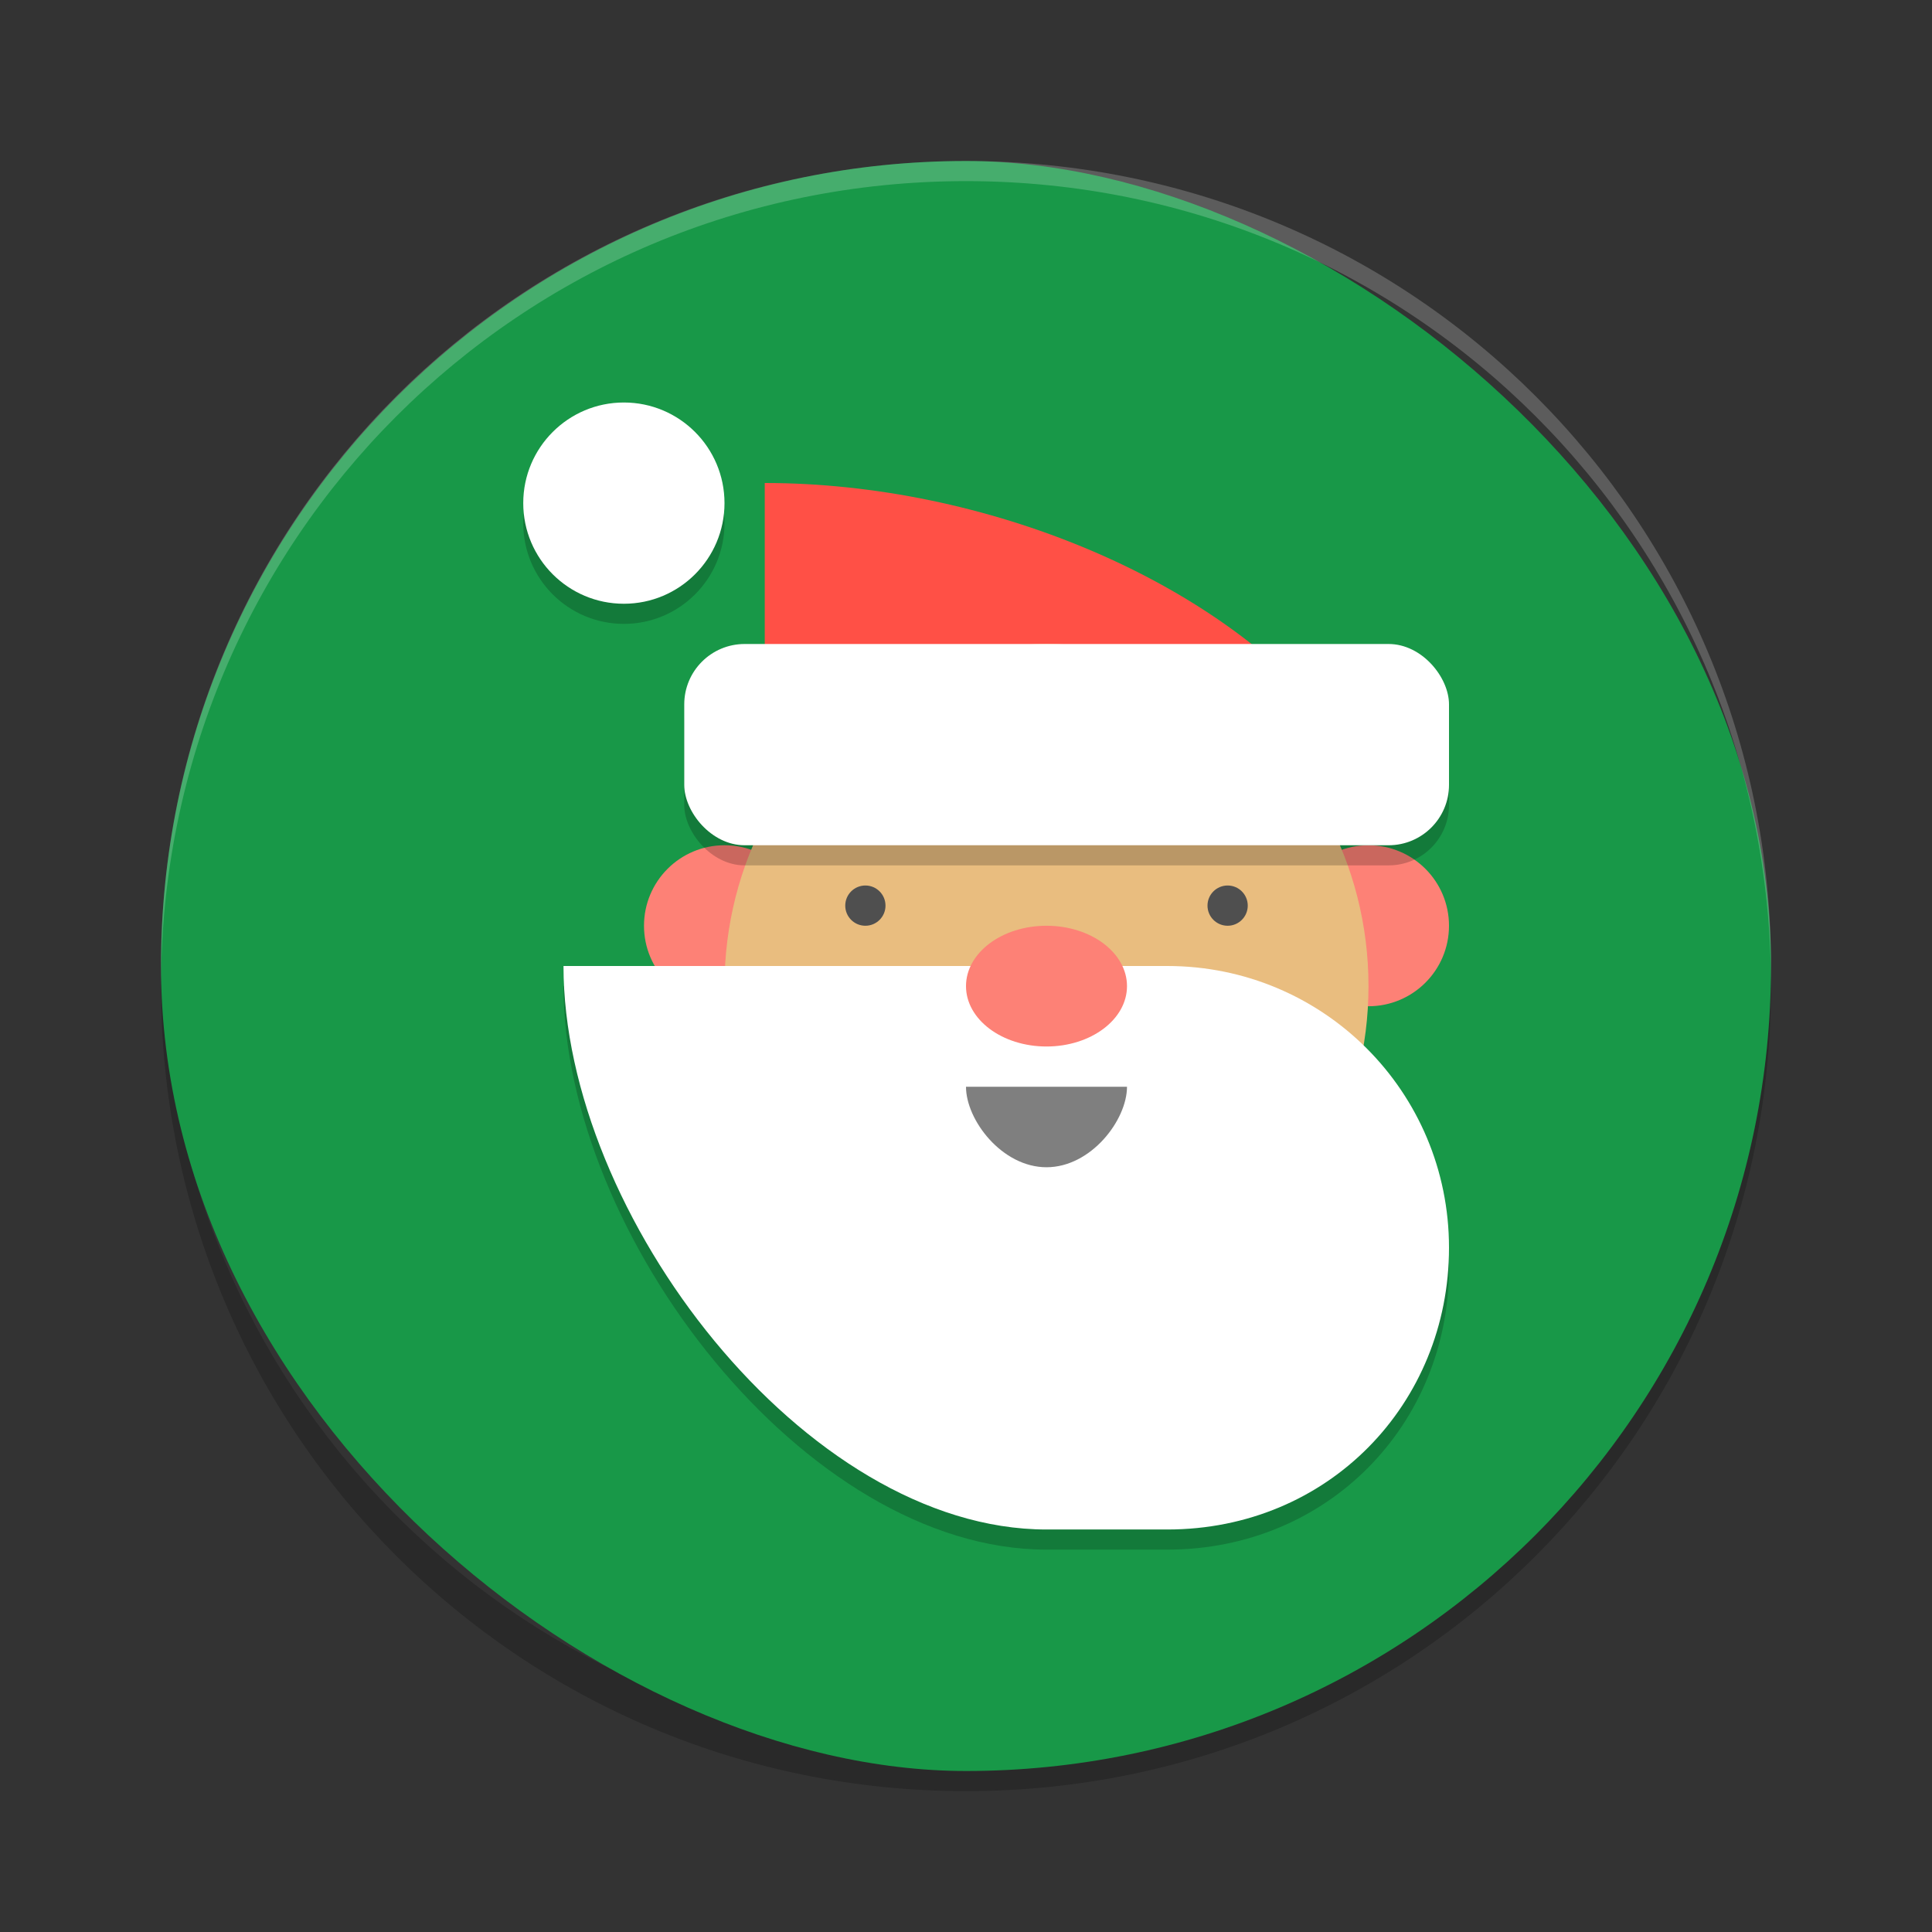 <svg xmlns="http://www.w3.org/2000/svg" width="192" height="192" version="1">
 <rect width="100%" height="100%" fill="#333333" stroke="none"/>
 <g transform="scale(4)">
  <path style="opacity:0.2" d="M 4.012,24 C 4.008,24.167 4,24.332 4,24.5 c 0,11.08 8.92,20 20,20 11.08,0 20,-8.92 20,-20 C 44,24.332 43.992,24.167 43.988,24 43.724,34.846 34.912,43.5 24,43.5 13.088,43.5 4.276,34.846 4.012,24 Z"/>
  <rect style="fill:#189848" width="40" height="40" x="-44" y="-44" rx="20" ry="20" transform="matrix(0,-1,-1,0,0,0)"/>
  <path style="fill:#ffffff;opacity:0.2" d="M 24 4 C 12.92 4 4 12.92 4 24 C 4 24.168 3.996 24.333 4 24.5 C 4 13.42 12.92 4.5 24 4.5 C 35.08 4.5 44 13.42 44 24.5 C 44.004 24.333 44 24.168 44 24 C 44 12.92 35.08 4 24 4 z"/>
  <path style="fill:#ff5046" d="m 19,16 v -4 c 5.452,0 11.268,2.386 14.156,6.03 C 33.156,18.03 19,20 19,16 Z"/>
  <circle style="fill:#fd8176" cx="34" cy="23" r="2"/>
  <circle style="fill:#fd8176" cx="18" cy="23" r="2"/>
  <ellipse id="ellipse14" style="fill:#e9bd7f" cx="26" cy="24.5" rx="8" ry="8.5"/>
  <path style="opacity:0.2" d="m 21,24.5 h 8 c 3.878,0 7,3.122 7,7 0,3.878 -3,7 -7,7 h -3 c -6,0 -12,-7.827 -12,-14 z"/>
  <path style="fill:#ffffff" d="m21 24h8c3.878 0 7 3.122 7 7s-3 7-7 7h-3c-6 0-12-7.827-12-14z"/>
  <circle style="opacity:0.2" cx="15.5" cy="13" r="2.5"/>
  <circle style="fill:#ffffff" cx="15.5" cy="12.5" r="2.5"/>
  <rect style="opacity:0.2" width="19" height="5" x="17" y="16.5" rx="1.5" ry="1.5"/>
  <rect style="fill:#ffffff" width="19" height="5" x="17" y="16" rx="1.5" ry="1.5"/>
  <ellipse id="ellipse28" style="fill:#fd8176" cx="26" cy="24.5" rx="2" ry="1.5"/>
  <circle style="fill:#4f4f4f" cx="21.5" cy="22.5" r=".5"/>
  <circle style="fill:#4f4f4f" cx="30.5" cy="22.5" r=".5"/>
  <path style="opacity:0.5" d="m28 27c0 0.828-0.895 2-2 2s-2-1.172-2-2z"/>
 </g>
</svg>
